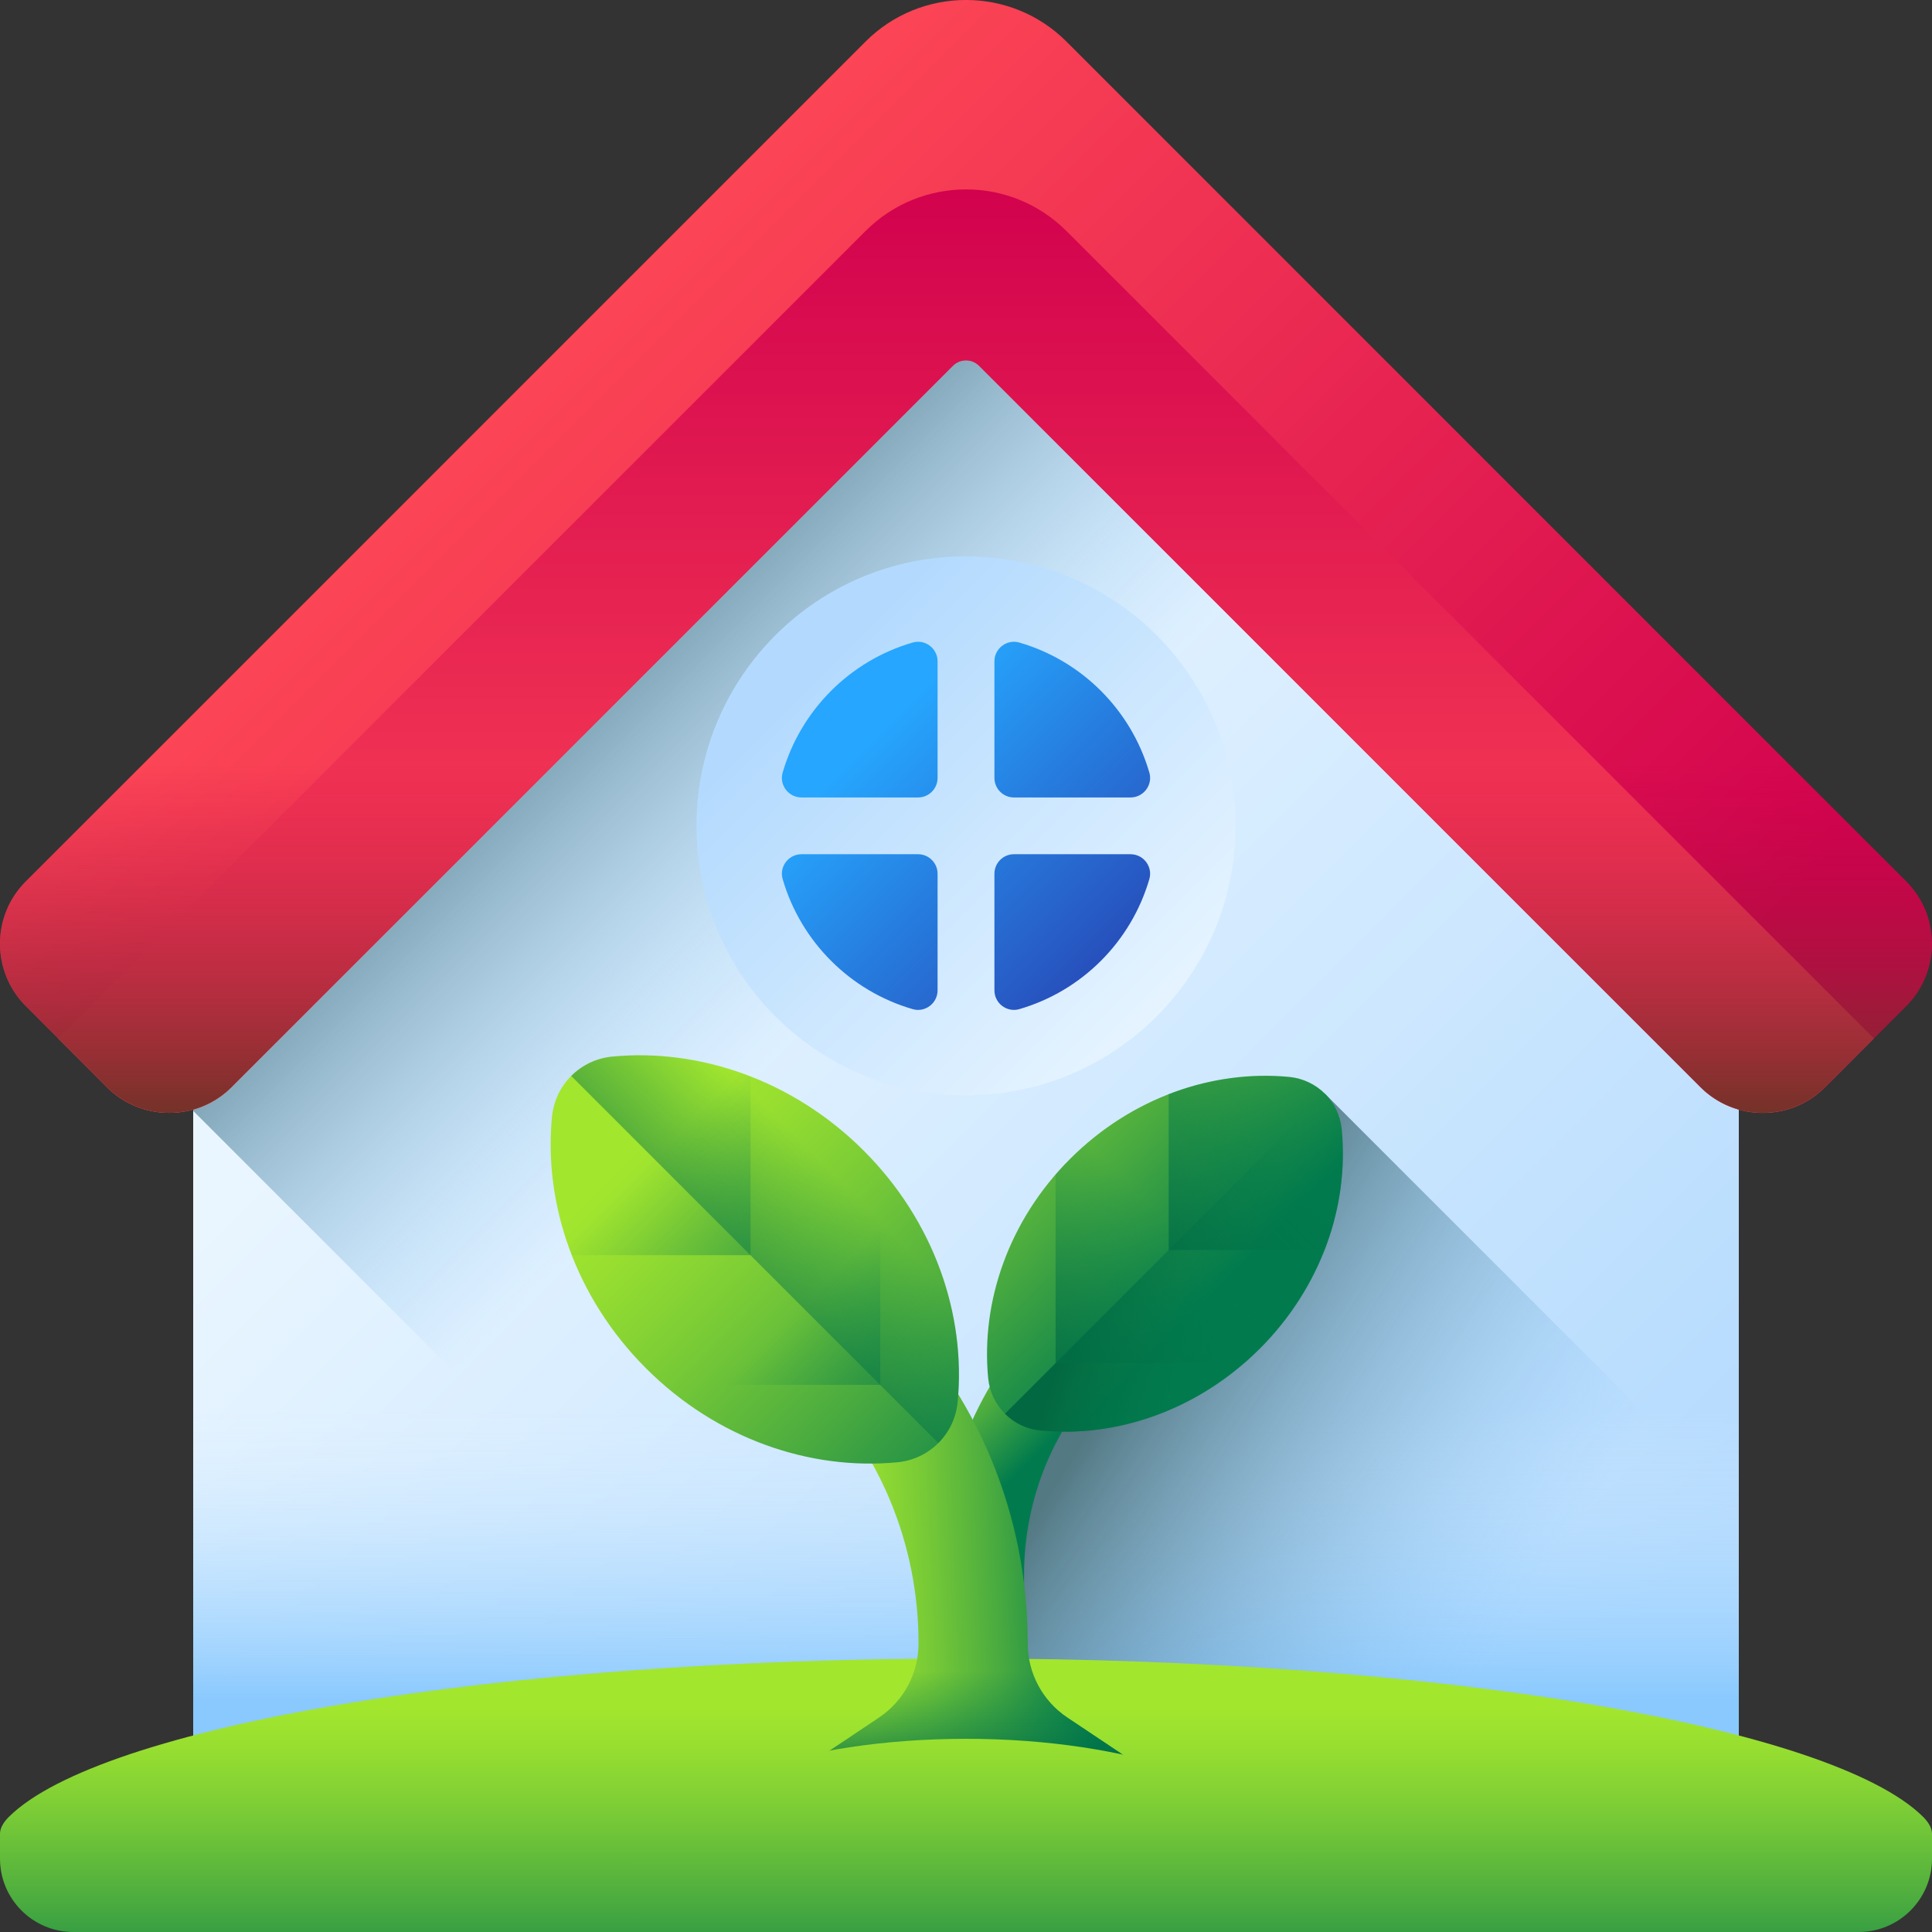 <svg width="21" height="21" viewBox="0 0 21 21" fill="none" xmlns="http://www.w3.org/2000/svg">
<rect x="0" y="0" width="21" height="21" fill="#333333" stroke="none"/>
<g clip-path="url(#clip0_59_340)">
<path d="M18.9 10.02L10.5 1.482L2.1 10.02V19.6H18.9V10.02Z" fill="url(#paint0_linear_59_340)"/>
<path d="M2.1 14.149H18.9V19.6H2.1V14.149Z" fill="url(#paint1_linear_59_340)"/>
<path d="M10.5 1.482L2.1 10.02V12.075L9.625 19.6H18.9V10.02L10.5 1.482Z" fill="url(#paint2_linear_59_340)"/>
<path d="M10.496 15.794V19.6H18.9V16.387L14.402 11.889L10.496 15.794Z" fill="url(#paint3_linear_59_340)"/>
<path d="M21 19.929C20.999 19.872 20.965 19.81 20.903 19.748C19.913 18.766 15.631 18.027 10.5 18.027C5.369 18.027 1.087 18.766 0.097 19.748C0.035 19.81 0.001 19.872 0 19.929H0V20.203C0 20.643 0.357 21 0.798 21H20.203C20.643 21 21 20.643 21 20.203V19.929H21Z" fill="url(#paint4_linear_59_340)"/>
<path d="M10.206 18.788H11.131V17.123C11.131 16.283 11.459 15.493 12.053 14.899L12.643 14.309L11.989 13.654L11.398 14.245C10.629 15.014 10.206 16.036 10.206 17.123V18.788H10.206Z" fill="url(#paint5_linear_59_340)"/>
<path d="M14.584 12.275C14.555 11.973 14.317 11.736 14.015 11.706C13.189 11.626 12.301 11.927 11.631 12.597C10.962 13.266 10.661 14.154 10.741 14.98C10.771 15.282 11.008 15.52 11.31 15.549C12.137 15.63 13.024 15.329 13.694 14.659C14.364 13.989 14.665 13.102 14.584 12.275Z" fill="url(#paint6_linear_59_340)"/>
<path d="M10.924 15.367C11.024 15.468 11.159 15.535 11.311 15.549C12.137 15.63 13.024 15.329 13.694 14.659C14.364 13.989 14.665 13.102 14.584 12.275C14.57 12.124 14.503 11.989 14.402 11.889L10.924 15.367Z" fill="url(#paint7_linear_59_340)"/>
<path d="M13.524 14.816C13.582 14.766 13.639 14.714 13.694 14.659C14.364 13.989 14.665 13.102 14.584 12.275C14.555 11.973 14.317 11.736 14.015 11.706C13.189 11.626 12.301 11.927 11.632 12.597C11.576 12.652 11.524 12.708 11.474 12.766V14.816H13.524Z" fill="url(#paint8_linear_59_340)"/>
<path d="M12.703 13.587H14.397C14.563 13.16 14.626 12.709 14.584 12.275C14.555 11.973 14.317 11.736 14.015 11.706C13.581 11.664 13.13 11.727 12.703 11.893V13.587Z" fill="url(#paint9_linear_59_340)"/>
<path d="M9.109 19.518H12.047C12.294 19.518 12.391 19.198 12.186 19.06L11.6 18.668C11.332 18.488 11.171 18.187 11.171 17.864C11.171 16.469 10.628 15.158 9.642 14.172L8.885 13.415L8.046 14.254L8.803 15.011C9.565 15.773 9.984 16.786 9.984 17.864C9.984 18.187 9.824 18.488 9.555 18.668L8.97 19.06C8.765 19.198 8.862 19.518 9.109 19.518Z" fill="url(#paint10_linear_59_340)"/>
<path d="M9.985 17.864C9.985 18.187 9.824 18.488 9.556 18.668L8.97 19.06C8.765 19.198 8.862 19.518 9.109 19.518H12.047C12.294 19.518 12.391 19.198 12.186 19.06L11.6 18.668C11.332 18.488 11.171 18.187 11.171 17.864C11.171 17.726 11.166 17.589 11.155 17.453H9.964C9.977 17.588 9.985 17.726 9.985 17.864Z" fill="url(#paint11_linear_59_340)"/>
<path d="M6.653 11.485C6.307 11.519 6.034 11.792 6 12.139C5.908 13.086 6.253 14.104 7.022 14.873C7.79 15.641 8.808 15.986 9.756 15.894C10.103 15.86 10.375 15.588 10.409 15.241C10.501 14.293 10.156 13.275 9.388 12.507C8.619 11.739 7.601 11.393 6.653 11.485Z" fill="url(#paint12_linear_59_340)"/>
<path d="M10.199 15.685C10.315 15.569 10.392 15.414 10.408 15.241C10.501 14.293 10.155 13.275 9.387 12.507C8.619 11.739 7.601 11.393 6.653 11.485C6.48 11.502 6.325 11.579 6.209 11.695L10.199 15.685Z" fill="url(#paint13_linear_59_340)"/>
<path d="M9.568 12.701C9.51 12.635 9.45 12.57 9.387 12.507C8.619 11.739 7.601 11.393 6.653 11.485C6.306 11.519 6.034 11.792 6 12.139C5.908 13.086 6.253 14.104 7.021 14.873C7.084 14.936 7.149 14.996 7.216 15.053H9.568V12.701Z" fill="url(#paint14_linear_59_340)"/>
<path d="M8.158 13.643V11.7C7.668 11.509 7.151 11.437 6.653 11.486C6.306 11.519 6.034 11.792 6 12.139C5.952 12.636 6.024 13.153 6.215 13.643H8.158V13.643Z" fill="url(#paint15_linear_59_340)"/>
<path d="M14.149 20.244C14.149 20.203 14.137 20.16 14.116 20.116C13.771 19.422 12.284 18.9 10.5 18.9C8.716 18.9 7.229 19.422 6.884 20.116C6.863 20.16 6.851 20.203 6.851 20.244H6.851V20.437C6.851 20.748 6.975 21 7.128 21H13.872C14.025 21 14.149 20.748 14.149 20.437V20.244H14.149Z" fill="url(#paint16_linear_59_340)"/>
<path d="M10.5 11.906C12.118 11.906 13.43 10.595 13.43 8.976C13.43 7.358 12.118 6.047 10.5 6.047C8.882 6.047 7.57 7.358 7.57 8.976C7.57 10.595 8.882 11.906 10.5 11.906Z" fill="url(#paint17_linear_59_340)"/>
<path d="M11.021 8.668H12.288C12.429 8.668 12.532 8.533 12.493 8.398C12.295 7.717 11.759 7.181 11.079 6.984C10.944 6.945 10.809 7.048 10.809 7.188V8.456C10.809 8.573 10.904 8.668 11.021 8.668Z" fill="url(#paint18_linear_59_340)"/>
<path d="M10.191 8.456V7.188C10.191 7.048 10.056 6.945 9.921 6.984C9.241 7.181 8.705 7.717 8.507 8.398C8.468 8.533 8.571 8.668 8.712 8.668H9.979C10.096 8.668 10.191 8.573 10.191 8.456Z" fill="url(#paint19_linear_59_340)"/>
<path d="M10.809 9.497V10.765C10.809 10.905 10.944 11.008 11.079 10.969C11.759 10.772 12.295 10.236 12.493 9.555C12.532 9.42 12.429 9.285 12.288 9.285H11.021C10.904 9.285 10.809 9.38 10.809 9.497Z" fill="url(#paint20_linear_59_340)"/>
<path d="M9.979 9.285H8.712C8.571 9.285 8.468 9.42 8.507 9.555C8.705 10.236 9.241 10.772 9.921 10.969C10.056 11.008 10.191 10.905 10.191 10.765V9.497C10.191 9.38 10.096 9.285 9.979 9.285Z" fill="url(#paint21_linear_59_340)"/>
<path d="M10.643 3.976L18.483 11.816C18.857 12.19 19.464 12.19 19.839 11.816L20.719 10.936C21.093 10.561 21.093 9.954 20.719 9.58L11.592 0.452C10.989 -0.151 10.011 -0.151 9.408 0.452L0.281 9.58C-0.094 9.954 -0.094 10.561 0.281 10.936L1.161 11.816C1.535 12.19 2.143 12.19 2.517 11.816L10.356 3.976C10.436 3.897 10.564 3.897 10.643 3.976Z" fill="url(#paint22_linear_59_340)"/>
<path d="M9.408 2.511L0.632 11.287L1.161 11.816C1.536 12.19 2.143 12.19 2.517 11.816L10.357 3.977C10.436 3.897 10.564 3.897 10.643 3.977L18.483 11.816C18.857 12.191 19.465 12.191 19.839 11.816L20.368 11.287L11.592 2.511C10.989 1.908 10.011 1.908 9.408 2.511Z" fill="url(#paint23_linear_59_340)"/>
<path d="M1.161 11.816C1.536 12.19 2.143 12.19 2.517 11.816L7.827 6.506H3.355L0.281 9.58C-0.094 9.954 -0.094 10.561 0.281 10.936L1.161 11.816Z" fill="url(#paint24_linear_59_340)"/>
<path d="M20.719 10.936C21.094 10.561 21.094 9.954 20.719 9.58L17.645 6.506H13.173L18.483 11.816C18.857 12.19 19.464 12.19 19.839 11.816L20.719 10.936Z" fill="url(#paint25_linear_59_340)"/>
</g>
<defs>
<linearGradient id="paint0_linear_59_340" x1="5.497" y1="9.738" x2="15.63" y2="19.871" gradientUnits="userSpaceOnUse">
<stop stop-color="#EAF6FF"/>
<stop offset="1" stop-color="#B3DAFE"/>
</linearGradient>
<linearGradient id="paint1_linear_59_340" x1="10.5" y1="15.323" x2="10.5" y2="18.473" gradientUnits="userSpaceOnUse">
<stop stop-color="#D8ECFE" stop-opacity="0"/>
<stop offset="0.787" stop-color="#9BD1FE" stop-opacity="0.787"/>
<stop offset="1" stop-color="#8AC9FE"/>
</linearGradient>
<linearGradient id="paint2_linear_59_340" x1="9.709" y1="10.188" x2="5.927" y2="6.406" gradientUnits="userSpaceOnUse">
<stop stop-color="#8AC9FE" stop-opacity="0"/>
<stop offset="0.267" stop-color="#7DB6E1" stop-opacity="0.267"/>
<stop offset="0.843" stop-color="#5D8798" stop-opacity="0.843"/>
<stop offset="1" stop-color="#537983"/>
</linearGradient>
<linearGradient id="paint3_linear_59_340" x1="16.203" y1="18.103" x2="11.921" y2="15.413" gradientUnits="userSpaceOnUse">
<stop stop-color="#8AC9FE" stop-opacity="0"/>
<stop offset="0.267" stop-color="#7DB6E1" stop-opacity="0.267"/>
<stop offset="0.843" stop-color="#5D8798" stop-opacity="0.843"/>
<stop offset="1" stop-color="#537983"/>
</linearGradient>
<linearGradient id="paint4_linear_59_340" x1="10.5" y1="18.571" x2="10.5" y2="21.97" gradientUnits="userSpaceOnUse">
<stop stop-color="#A2E62E"/>
<stop offset="0.123" stop-color="#97DE30"/>
<stop offset="0.34" stop-color="#79CB36"/>
<stop offset="0.623" stop-color="#4AAB3F"/>
<stop offset="0.961" stop-color="#09804C"/>
<stop offset="1" stop-color="#017B4E"/>
</linearGradient>
<linearGradient id="paint5_linear_59_340" x1="9.612" y1="14.736" x2="10.975" y2="16.098" gradientUnits="userSpaceOnUse">
<stop stop-color="#A2E62E"/>
<stop offset="0.123" stop-color="#97DE30"/>
<stop offset="0.34" stop-color="#79CB36"/>
<stop offset="0.623" stop-color="#4AAB3F"/>
<stop offset="0.961" stop-color="#09804C"/>
<stop offset="1" stop-color="#017B4E"/>
</linearGradient>
<linearGradient id="paint6_linear_59_340" x1="9.773" y1="10.739" x2="13.14" y2="14.105" gradientUnits="userSpaceOnUse">
<stop stop-color="#A2E62E"/>
<stop offset="0.123" stop-color="#97DE30"/>
<stop offset="0.34" stop-color="#79CB36"/>
<stop offset="0.623" stop-color="#4AAB3F"/>
<stop offset="0.961" stop-color="#09804C"/>
<stop offset="1" stop-color="#017B4E"/>
</linearGradient>
<linearGradient id="paint7_linear_59_340" x1="13.542" y1="13.956" x2="11.975" y2="13.434" gradientUnits="userSpaceOnUse">
<stop stop-color="#017B4E" stop-opacity="0"/>
<stop offset="1" stop-color="#026841"/>
</linearGradient>
<linearGradient id="paint8_linear_59_340" x1="12.833" y1="13.443" x2="11.018" y2="15.257" gradientUnits="userSpaceOnUse">
<stop stop-color="#017B4E" stop-opacity="0"/>
<stop offset="1" stop-color="#026841"/>
</linearGradient>
<linearGradient id="paint9_linear_59_340" x1="14.554" y1="11.722" x2="12.168" y2="14.108" gradientUnits="userSpaceOnUse">
<stop stop-color="#017B4E" stop-opacity="0"/>
<stop offset="0.483" stop-color="#01754A" stop-opacity="0.483"/>
<stop offset="1" stop-color="#026841"/>
</linearGradient>
<linearGradient id="paint10_linear_59_340" x1="9.102" y1="16.526" x2="11.808" y2="16.408" gradientUnits="userSpaceOnUse">
<stop stop-color="#A2E62E"/>
<stop offset="0.123" stop-color="#97DE30"/>
<stop offset="0.34" stop-color="#79CB36"/>
<stop offset="0.623" stop-color="#4AAB3F"/>
<stop offset="0.961" stop-color="#09804C"/>
<stop offset="1" stop-color="#017B4E"/>
</linearGradient>
<linearGradient id="paint11_linear_59_340" x1="10.578" y1="18.165" x2="10.578" y2="19.415" gradientUnits="userSpaceOnUse">
<stop stop-color="#017B4E" stop-opacity="0"/>
<stop offset="0.469" stop-color="#01764A" stop-opacity="0.469"/>
<stop offset="1" stop-color="#026841"/>
</linearGradient>
<linearGradient id="paint12_linear_59_340" x1="6.964" y1="12.449" x2="11.017" y2="16.502" gradientUnits="userSpaceOnUse">
<stop stop-color="#A2E62E"/>
<stop offset="0.123" stop-color="#97DE30"/>
<stop offset="0.34" stop-color="#79CB36"/>
<stop offset="0.623" stop-color="#4AAB3F"/>
<stop offset="0.961" stop-color="#09804C"/>
<stop offset="1" stop-color="#017B4E"/>
</linearGradient>
<linearGradient id="paint13_linear_59_340" x1="9.1" y1="12.799" x2="7.156" y2="14.743" gradientUnits="userSpaceOnUse">
<stop stop-color="#017B4E" stop-opacity="0"/>
<stop offset="1" stop-color="#026841"/>
</linearGradient>
<linearGradient id="paint14_linear_59_340" x1="8.716" y1="14.194" x2="10.797" y2="16.275" gradientUnits="userSpaceOnUse">
<stop stop-color="#017B4E" stop-opacity="0"/>
<stop offset="1" stop-color="#026841"/>
</linearGradient>
<linearGradient id="paint15_linear_59_340" x1="7.105" y1="12.583" x2="9.842" y2="15.32" gradientUnits="userSpaceOnUse">
<stop stop-color="#017B4E" stop-opacity="0"/>
<stop offset="0.483" stop-color="#01754A" stop-opacity="0.483"/>
<stop offset="1" stop-color="#026841"/>
</linearGradient>
<linearGradient id="paint16_linear_59_340" x1="10.5" y1="18.571" x2="10.5" y2="21.97" gradientUnits="userSpaceOnUse">
<stop stop-color="#A2E62E"/>
<stop offset="0.123" stop-color="#97DE30"/>
<stop offset="0.34" stop-color="#79CB36"/>
<stop offset="0.623" stop-color="#4AAB3F"/>
<stop offset="0.961" stop-color="#09804C"/>
<stop offset="1" stop-color="#017B4E"/>
</linearGradient>
<linearGradient id="paint17_linear_59_340" x1="12.917" y1="11.394" x2="8.859" y2="7.336" gradientUnits="userSpaceOnUse">
<stop stop-color="#EAF6FF"/>
<stop offset="1" stop-color="#B3DAFE"/>
</linearGradient>
<linearGradient id="paint18_linear_59_340" x1="10.441" y1="7.08" x2="13.344" y2="9.983" gradientUnits="userSpaceOnUse">
<stop stop-color="#26A6FE"/>
<stop offset="1" stop-color="#2740B0"/>
</linearGradient>
<linearGradient id="paint19_linear_59_340" x1="9.522" y1="7.999" x2="12.425" y2="10.902" gradientUnits="userSpaceOnUse">
<stop stop-color="#26A6FE"/>
<stop offset="1" stop-color="#2740B0"/>
</linearGradient>
<linearGradient id="paint20_linear_59_340" x1="9.522" y1="7.999" x2="12.425" y2="10.902" gradientUnits="userSpaceOnUse">
<stop stop-color="#26A6FE"/>
<stop offset="1" stop-color="#2740B0"/>
</linearGradient>
<linearGradient id="paint21_linear_59_340" x1="8.603" y1="8.917" x2="11.507" y2="11.821" gradientUnits="userSpaceOnUse">
<stop stop-color="#26A6FE"/>
<stop offset="1" stop-color="#2740B0"/>
</linearGradient>
<linearGradient id="paint22_linear_59_340" x1="4.735" y1="4.492" x2="14.768" y2="14.526" gradientUnits="userSpaceOnUse">
<stop stop-color="#FD4755"/>
<stop offset="1" stop-color="#D2024E"/>
</linearGradient>
<linearGradient id="paint23_linear_59_340" x1="10.5" y1="11.282" x2="10.5" y2="2.056" gradientUnits="userSpaceOnUse">
<stop stop-color="#FD4755"/>
<stop offset="1" stop-color="#D2024E"/>
</linearGradient>
<linearGradient id="paint24_linear_59_340" x1="3.914" y1="8.318" x2="3.914" y2="12.22" gradientUnits="userSpaceOnUse">
<stop stop-color="#C00148" stop-opacity="0"/>
<stop offset="1" stop-color="#6D3326"/>
</linearGradient>
<linearGradient id="paint25_linear_59_340" x1="17.086" y1="8.318" x2="17.086" y2="12.22" gradientUnits="userSpaceOnUse">
<stop stop-color="#C00148" stop-opacity="0"/>
<stop offset="1" stop-color="#6D3326"/>
</linearGradient>
<clipPath id="clip0_59_340">
<rect width="21" height="21" fill="white"/>
</clipPath>
</defs>
</svg>
